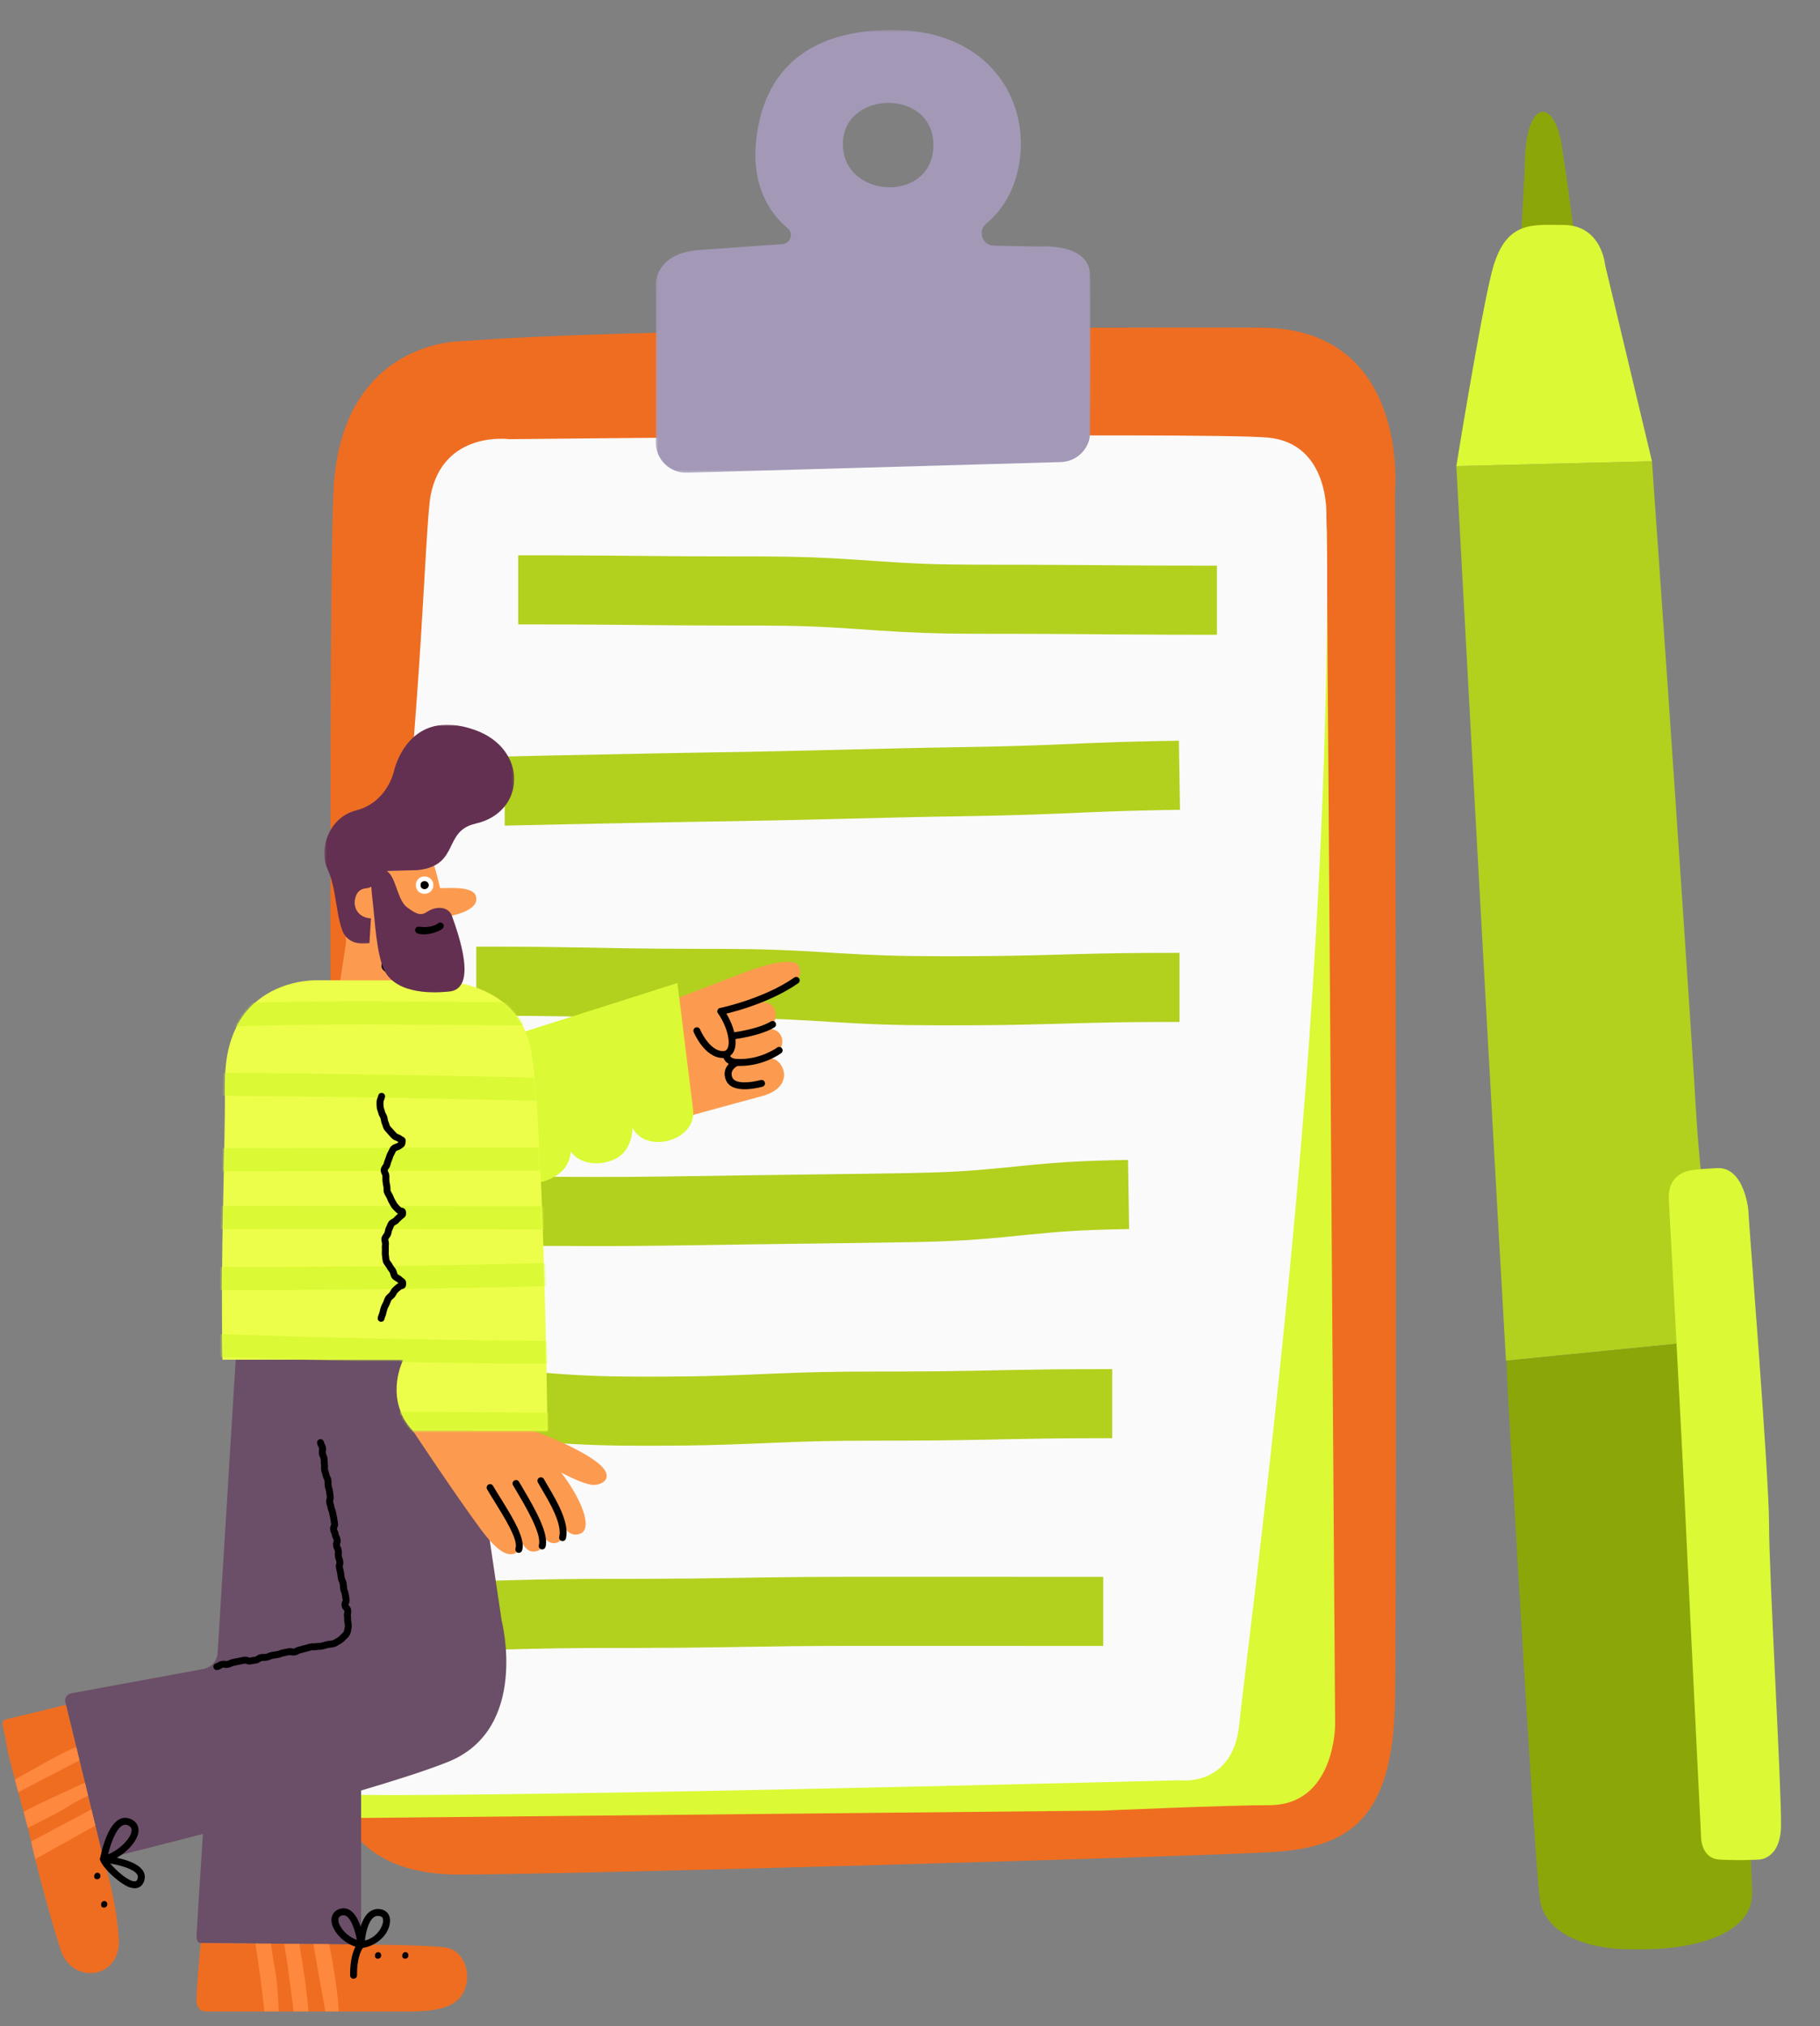 <svg viewBox="127.5 51 790.5 879.75" xmlns="http://www.w3.org/2000/svg" xmlns:xlink="http://www.w3.org/1999/xlink" overflow="visible" width="790.5px" height="879.75px"><rect x="127.5" y="51" width="790.5" height="879.75" fill="#808080" stroke="none"/><defs><polygon id="masterspot-illustrationplanning-path-1" points="0.602 0.148 107.722 0.148 107.722 265 0.602 265"/><polygon id="masterspot-illustrationplanning-path-3" points="0.303 0.494 189.198 0.494 189.198 192.743 0.303 192.743"/></defs><g id="Master/Spot Illustration/Planning" stroke="none" stroke-width="1" fill="none" fill-rule="evenodd"><g id="Planning" transform="translate(25, 63) scale(1 1)"><defs><polygon id="planningpen-and-paper-path-1" points="0.602 0.148 107.722 0.148 107.722 265 0.602 265"/><polygon id="planningpen-and-paper-path-3" points="0.303 0.494 189.198 0.494 189.198 192.743 0.303 192.743"/></defs><g id="Planning/Pen and Paper" stroke="none" stroke-width="1" fill="none" fill-rule="evenodd"><g id="Group-33" transform="translate(211, 0)"><path d="M438.909,130.266 C438.909,130.266 178.63,129.327 92.845,136.115 C92.845,136.115 39.229,134.734 36.305,201.713 C33.381,268.692 36.305,756.106 36.305,756.106 C36.305,756.106 33.137,801.923 90.895,801.923 C138.662,801.923 410.639,794.124 443.783,792.174 C476.928,790.225 496.424,778.527 497.399,726.861 C498.374,675.195 497.399,201.713 497.399,201.713 C497.399,201.713 504.214,130.272 438.909,130.266" id="Fill-1" fill="#ef6d21"/><path d="M467.734,217.677 L471.403,736.934 C471.403,736.934 471.403,771.787 442.844,771.787 C424.635,771.787 370.671,774.14 370.671,774.14 L46.799,777.362 C36.552,777.462 28.521,768.585 29.644,758.399 L35.005,709.801 L448.007,190.38 L460.241,197.482 L467.734,217.677 Z" id="Fill-3" fill="#dbf934"/><path d="M112.666,178.683 C112.666,178.683 84.071,174.784 78.547,203.053 C75.887,216.667 74.32,312.532 59.701,415.891 C41.783,542.563 9.833,683.036 0.886,728.486 C0.886,728.486 -8.05,763.417 30.833,766.791 C64.556,769.718 403.815,760.98 403.815,760.98 C403.815,760.98 427.211,764.23 429.811,736.285 C431.281,720.476 450.944,571.879 460.355,436.362 C467.58,332.328 468.646,252.325 467.603,211.787 C467.603,211.787 469.128,180.47 442.159,177.986 C414.944,175.479 112.666,178.683 112.666,178.683" id="Fill-5" fill="#fafafa"/><path d="M116.566,259.106 L116.566,229.106 L131.64,229.12 C140.361,229.139 147.618,229.18 156.044,229.25 L181.755,229.48 C191.247,229.553 199.613,229.586 211.067,229.595 L218.849,229.598 L223.223,229.609 C239.088,229.678 249.201,230.072 263.436,231.021 L273.196,231.697 C288.582,232.75 298.502,233.144 315.716,233.185 L336.327,233.206 C344.562,233.225 351.641,233.261 359.985,233.322 L379.888,233.476 C392.168,233.564 401.788,233.599 416.77,233.603 L420.063,233.603 L420.063,263.603 L400.602,263.581 C392.025,263.558 384.529,263.514 375.198,263.442 L359.069,263.316 C346.789,263.228 337.17,263.193 322.188,263.189 L317.775,263.188 L313.401,263.177 C297.535,263.108 287.422,262.714 273.187,261.765 L263.427,261.089 C248.041,260.036 238.122,259.642 220.909,259.601 L202.69,259.583 C192.291,259.56 183.979,259.507 173.292,259.41 L156.158,259.252 C145.09,259.159 136.112,259.118 123.227,259.108 L116.566,259.106 Z" id="Stroke-7" fill="#b2d01e" fill-rule="nonzero"/><path d="M110.716,346.475 L110.716,316.477 L110.692,316.476 C111.105,316.441 151.353,315.564 179.189,315.061 L190.826,314.856 L218.462,314.395 C223.536,314.299 228.932,314.183 235.585,314.029 L286.311,312.822 C290.593,312.729 294.401,312.652 298.126,312.585 L313.529,312.326 C328.061,312.065 338.158,311.766 348.989,311.324 L364.052,310.678 C374.233,310.257 382.507,309.999 394.124,309.776 L403.545,309.613 L404.014,339.61 L396.486,339.737 C383.552,339.974 374.965,340.244 363.746,340.717 L350.897,341.271 C339.822,341.728 329.586,342.037 315.022,342.304 L296.515,342.62 C292.195,342.702 287.659,342.797 282.312,342.918 L231.838,344.122 C222.863,344.323 216.102,344.453 208.643,344.569 C202.901,344.658 197.13,344.752 191.339,344.852 L166.796,345.299 C156.321,345.502 145.2,345.729 135.645,345.93 L110.716,346.475 Z" id="Stroke-9" fill="#b2d01e" fill-rule="nonzero"/><path d="M98.369,429.012 L98.369,399.012 L107.903,399.022 C121.044,399.052 130.333,399.155 142.731,399.376 L159.517,399.683 C172.308,399.898 182.15,399.98 197.96,399.987 L204.571,399.994 C222.609,400.047 233.192,400.452 250.022,401.492 L255.937,401.859 C272.042,402.834 282.23,403.176 300.89,403.188 L308.517,403.182 C324.737,403.146 334.739,402.964 350.438,402.518 L359.223,402.271 C374.198,401.87 384.648,401.725 402.7,401.719 L403.815,401.719 L403.815,431.719 L396.38,431.728 C381.017,431.767 371.186,431.945 356.317,432.363 L347.513,432.611 C332.348,433.023 321.956,433.177 304.209,433.188 L298.64,433.185 C279.615,433.143 268.905,432.728 251.179,431.623 L245.302,431.261 C230.669,430.385 220.822,430.042 204.497,429.994 L189.669,429.975 C176.068,429.939 166.523,429.822 152.974,429.572 L139.654,429.327 C127.712,429.124 118.426,429.035 104.702,429.016 L98.369,429.012 Z" id="Stroke-11" fill="#b2d01e" fill-rule="nonzero"/><path d="M381.45,491.646 L381.919,521.642 L378.776,521.696 C361.783,522.013 352.275,522.654 336.63,524.233 L333.734,524.528 C315.773,526.355 305.267,527.048 284.934,527.365 L256.249,527.79 L211.625,528.37 L180.571,528.833 C167.769,529.009 158.891,529.052 147.45,529.02 L130.714,528.953 C120.279,528.923 112.037,528.957 100.889,529.099 L90.818,529.243 L90.349,499.247 L96.664,499.153 C112,498.938 121.647,498.909 136.255,498.973 L147.505,499.02 C159.098,499.053 167.99,499.007 181.169,498.822 L217.59,498.285 L259.026,497.749 C266.214,497.649 273.621,497.538 283.372,497.386 L287.608,497.315 C303.583,497.017 312.942,496.433 327.003,495.052 L335.526,494.194 C351.475,492.612 361.823,491.971 380.351,491.664 L381.45,491.646 Z" id="Stroke-13" fill="#b2d01e" fill-rule="nonzero"/><path d="M71.074,611.465 L71.074,581.465 L74.39,581.469 C92.715,581.523 103.351,582.04 119.923,583.396 L125.828,583.886 C141.659,585.182 151.566,585.663 169.011,585.713 L173.342,585.718 L179.703,585.704 C193.814,585.648 203.198,585.415 216.301,584.88 L227.047,584.424 C242.686,583.777 253.133,583.536 271.198,583.519 L281.796,583.509 C294.241,583.482 303.088,583.385 314.259,583.176 L333.186,582.796 C345.98,582.557 355.805,582.461 371.253,582.45 L374.571,582.449 L374.571,612.449 L365.202,612.46 C350.04,612.498 340.142,612.645 324.304,612.98 L317.132,613.126 C302.849,613.404 292.66,613.509 275.634,613.517 L271.21,613.519 C253.616,613.536 243.546,613.767 228.311,614.398 L218.593,614.811 C203.892,615.42 193.779,615.669 177.613,615.711 L171.112,615.717 L167.793,615.709 C150.891,615.641 140.51,615.158 125.396,613.949 L115.609,613.145 C101.153,611.987 91.457,611.536 75.336,611.473 L71.074,611.465 Z" id="Stroke-15" fill="#b2d01e" fill-rule="nonzero"/><path d="M358.145,672.651 L370.671,672.651 L370.671,702.651 L281.154,702.631 L259.054,702.634 C241.598,702.657 231.091,702.777 213.651,703.073 L204.877,703.215 C192.311,703.407 182.657,703.493 168.595,703.514 L154.369,703.526 C137.579,703.561 127.259,703.743 111.029,704.189 L103.071,704.406 C88.337,704.794 77.994,704.953 61.583,704.98 L56.126,704.984 L56.126,674.984 L62.635,674.978 C78.117,674.946 88.094,674.79 102.231,674.418 L114.962,674.073 C129.204,673.703 139.453,673.55 155.515,673.524 L171.676,673.508 C186.864,673.473 197.052,673.35 213.142,673.077 L222.392,672.927 C234.961,672.737 244.677,672.653 258.993,672.635 L358.145,672.651 Z" id="Stroke-17" fill="#b2d01e" fill-rule="nonzero"/><path d="M551.674,98.776 C551.674,98.776 553.649,65.678 553.883,56.826 C554.548,31.686 566.53,29.858 569.931,51.734 C573.733,76.193 576.116,97.355 576.116,97.355 C576.116,97.355 563.256,113.892 551.674,98.776" id="Fill-19" fill="#8ba609"/><path d="M628.269,472.374 C626.563,441.724 615.596,282.095 615.596,282.095 L609.016,188.268 L524.044,190.38 C524.044,190.38 535.483,402.124 545.602,578.822 L638.019,569.654 C634.166,535.578 629.274,490.425 628.269,472.374" id="Fill-21" fill="#b2d01e"/><path d="M588.672,103.045 C588.672,103.045 587.205,85.667 570.511,85.667 C556.864,85.667 545.044,83.474 539.317,106.626 C534.289,126.949 524.045,190.38 524.045,190.38 L566.557,189.323 L609.017,188.268 L588.672,103.045 Z" id="Fill-23" fill="#dbf934"/><g id="Group-27" transform="translate(545, 569.506)"><mask id="planningpen-and-paper-mask-2" fill="#ffffff"><use xlink:href="#planningpen-and-paper-path-1" fill="#ffffff"/></mask><g id="Clip-26"/><path d="M53.456,264.911 C53.456,264.911 107.072,267.835 107.722,240.215 L97.892,42.325 C97.892,42.325 95.709,23.933 93.019,0.148 L0.602,9.316 C7.538,130.424 13.852,235.068 15.438,243.79 C19.337,265.235 53.456,264.911 53.456,264.911" id="Fill-25" fill="#8ba609" mask="url(#planningpen-and-paper-mask-2)"/></g><path d="M616.328,508.824 C616.328,508.824 622.502,623.204 623.152,638.151 C623.802,653.098 630.301,784.7 630.301,784.7 C630.301,784.7 629.813,794.936 638.424,795.424 C647.035,795.911 655.321,795.424 655.321,795.424 C655.321,795.424 664.745,795.586 665.069,780.964 C665.394,766.341 659.87,671.62 659.87,649.849 C659.87,628.078 650.772,514.998 650.934,514.511 C651.097,514.023 649.309,494.526 637.286,495.177 C625.264,495.826 625.264,496.313 625.264,496.313 C625.264,496.313 615.716,497.458 616.328,508.824" id="Fill-28" fill="#dbf934"/><g id="Group-32" transform="translate(176, 0.506)"><mask id="planningpen-and-paper-mask-4" fill="#ffffff"><use xlink:href="#planningpen-and-paper-path-3" fill="#ffffff"/></mask><g id="Clip-31"/><path d="M81.588,50.21 C81.382,26.658 120.933,25.515 120.906,50.546 C120.879,75.793 81.797,74.106 81.588,50.21 M188.982,106.75 C188.494,92.615 166.561,94.564 166.561,94.564 L147.146,94.143 C142.128,94.034 139.99,87.774 143.855,84.572 C151.786,77.999 157.693,67.79 158.762,53.622 C160.712,27.789 142.726,0.494 103.197,0.494 C70.053,0.494 50.21,14.805 44.869,42.178 C40.137,66.432 49.524,79.823 57.637,86.604 C60.323,88.849 58.862,93.231 55.37,93.477 C45.431,94.177 31.178,95.183 19.361,96.027 C-1.11,97.489 0.325,112.111 0.325,112.111 L0.325,179.567 C0.325,186.991 6.456,192.949 13.877,192.738 L176.26,188.124 C183.36,187.922 189.022,182.137 189.062,175.034 C189.176,154.914 189.335,116.991 188.982,106.75" id="Fill-30" fill="#a399b7" mask="url(#planningpen-and-paper-mask-4)"/></g></g></g></g><g transform="translate(-28, 174) scale(1 1)" id="Master/Character/Standing"><g id="Master/Character/Standing" stroke="none" stroke-width="1" fill="none" fill-rule="evenodd"><g id="Standing/Lower Body" transform="translate(14, 442) scale(1 1)"><g id="Standing/Lower Body/Walking" stroke="none" stroke-width="1" fill="none" fill-rule="evenodd"><g id="Group-332" transform="translate(252, 155) scale(-1, 1) translate(-252, -155) translate(142, 0)"><g id="Group-74" transform="translate(0, 0.142)"><path d="M189.618,170.092 L132.15,159.522 C128.734,158.893 126.185,156.018 125.972,152.551 L118.189,26.279 C118.189,12.239 106.807,0.858 92.767,0.858 L44.689,0.858 C30.649,0.858 19.267,12.239 19.267,26.279 L2.642,138.335 C2.642,138.335 -9.661,185.552 25.917,199.85 C61.496,214.148 175.547,242.078 175.547,242.078 L192.116,173.945 C192.544,172.181 191.403,170.42 189.618,170.092" id="Fill-34" fill="#6b4e67"/><path d="M63.658,202.51 L63.658,279.154 L133.319,278.489 C133.319,278.489 135.231,278.738 135.148,275.495 C135.064,272.253 130.492,202.51 130.492,202.51 L63.658,202.51 Z" id="Fill-36" fill="#6b4e67"/><path d="M175.548,242.078 C175.548,242.078 170.061,258.704 168.898,276.493 C167.733,294.283 189.18,296.776 194.168,281.481 C199.155,266.185 205.639,241.081 206.97,234.431 C208.299,227.78 216.113,201.18 217.444,193.531 C218.25,188.899 218.97,185.601 219.413,183.722 C219.656,182.694 219.019,181.667 217.993,181.417 L191.84,175.077 L175.548,242.078 Z" id="Fill-38" fill="#ef6d21"/><path d="M63.658,279.154 C63.658,279.154 33.732,279.32 26.749,280.484 C19.766,281.647 15.776,290.127 18.436,298.107 C21.096,306.087 29.576,308.249 43.208,308.249 L130.492,308.249 C132.321,308.249 135.153,307.916 135.15,302.928 C135.148,297.94 133.319,278.489 133.319,278.489 L63.658,279.154 Z" id="Fill-40" fill="#ef6d21"/><path d="M56.332,266.728 C56.064,266.728 55.784,266.759 55.488,266.822 C55.066,266.911 53.944,267.148 54.107,269.099 C54.355,272.076 57.474,276.37 62.014,277.423 C61.658,274.269 60.624,269.249 58.258,267.408 C57.67,266.951 57.045,266.728 56.332,266.728 M63.658,280.654 C63.637,280.654 63.616,280.653 63.595,280.652 C58.762,280.45 51.676,276.051 51.118,269.348 C50.882,266.518 52.32,264.425 54.869,263.886 C56.795,263.48 58.607,263.877 60.102,265.042 C64.614,268.556 65.114,278.026 65.156,279.094 C65.173,279.513 65.014,279.919 64.717,280.215 C64.435,280.497 64.054,280.654 63.658,280.654" id="Fill-42" fill="#000000"/><path d="M71.282,266.436 C70.867,266.436 70.478,266.551 70.096,266.784 C67.837,268.158 66.236,273.198 65.49,277.14 C70.117,275.517 73.273,271.417 73.527,268.813 C73.671,267.351 72.933,266.88 72.275,266.633 C71.924,266.502 71.595,266.436 71.282,266.436 M63.658,280.654 C63.275,280.654 62.903,280.507 62.622,280.239 C62.281,279.913 62.113,279.445 62.169,278.977 C62.311,277.777 63.701,267.165 68.535,264.222 C69.993,263.333 71.65,263.195 73.328,263.825 C75.563,264.663 76.754,266.637 76.513,269.105 C76.07,273.643 70.782,279.494 63.903,280.633 C63.821,280.647 63.739,280.654 63.658,280.654" id="Fill-44" fill="#000000"/><path d="M66.927,294.009 L66.91,294.009 C66.082,293.999 65.418,293.322 65.427,292.492 C65.528,283.353 62.627,280.244 62.597,280.214 C62.028,279.625 62.027,278.681 62.606,278.102 C63.184,277.524 64.111,277.506 64.7,278.075 C65.094,278.455 68.542,282.095 68.427,292.526 C68.418,293.349 67.748,294.009 66.927,294.009" id="Fill-46" fill="#000000"/><path d="M166.1,227.139 C165.805,227.139 165.504,227.196 165.191,227.308 C163.421,227.943 163.271,228.951 163.34,229.759 C163.61,232.953 168.46,238.032 173.555,239.967 C172.524,235.769 170.365,229.226 167.393,227.512 C166.96,227.263 166.537,227.139 166.1,227.139 M175.547,243.578 C175.46,243.578 175.372,243.571 175.286,243.555 C168.482,242.349 160.805,235.388 160.35,230.012 C160.134,227.448 161.529,225.433 164.18,224.485 C165.783,223.911 167.412,224.06 168.893,224.914 C174.378,228.078 176.768,240.413 177.023,241.809 C177.111,242.292 176.957,242.788 176.611,243.136 C176.327,243.421 175.943,243.578 175.547,243.578" id="Fill-48" fill="#000000"/><path d="M172.623,243.984 C167.955,244.772 162.272,246.422 160.89,248.8 C160.508,249.458 160.502,250.118 160.871,250.941 C161.144,251.549 161.477,251.751 162.108,251.724 C165.028,251.585 170.112,246.923 172.623,243.984 M161.996,254.723 C160.246,254.723 158.887,253.845 158.135,252.17 C157.373,250.47 157.428,248.784 158.297,247.291 C161.336,242.069 173.975,240.722 175.405,240.586 C176.188,240.504 176.858,241.023 177.015,241.768 C177.556,244.333 168.841,252.81 164.063,254.367 C163.329,254.606 162.637,254.723 161.996,254.723" id="Fill-50" fill="#000000"/><polygon id="Fill-52" fill="#fe883e" points="180.8 220.479 206.969 234.431 205.198 242.079 179.092 227.501"/><path d="M183.621,208.877 C183.621,208.877 207.025,219.435 210.239,221.612 L208.408,228.488 C208.408,228.488 194.611,221.685 190.732,219.135 C186.852,216.586 182.236,214.573 182.236,214.573 L183.621,208.877 Z" id="Fill-54" fill="#fe883e"/><path d="M185.984,199.161 L212.567,213.024 L214.028,207.584 C214.028,207.584 192.207,194.846 187.369,193.469 L185.984,199.161 Z" id="Fill-56" fill="#fe883e"/><path d="M176.878,249.449 C176.937,251.174 179.612,251.388 179.593,249.559 C179.572,247.476 176.811,247.475 176.878,249.449" id="Fill-58" fill="#070306"/><path d="M173.891,261.745 C173.95,263.469 176.625,263.683 176.606,261.853 C176.585,259.772 173.824,259.769 173.891,261.745" id="Fill-60" fill="#070306"/><path d="M43.089,283.929 C43.148,285.654 45.823,285.868 45.804,284.039 C45.783,281.956 43.022,281.955 43.089,283.929" id="Fill-62" fill="#070306"/><path d="M54.937,283.929 C54.996,285.654 57.671,285.868 57.652,284.039 C57.631,281.956 54.87,281.955 54.937,283.929" id="Fill-64" fill="#070306"/><path d="M77.512,279.021 C77.512,279.021 73.8,297.165 73.356,308.249 L79.175,308.249 C79.175,308.249 84.327,280.034 84.328,278.957 L77.512,279.021 Z" id="Fill-66" fill="#fe883e"/><path d="M90.481,278.897 C90.481,278.897 86.768,300.656 86.601,308.249 L92.974,308.249 C92.974,308.249 96.133,282.244 97.131,278.897 L90.481,278.897 Z" id="Fill-68" fill="#fe883e"/><path d="M102.839,278.78 C102.839,278.78 101.564,287.688 100.733,291.789 C99.901,295.89 99.404,308.249 99.404,308.249 L105.665,308.249 C105.665,308.249 107.043,295.779 107.656,291.734 C108.27,287.688 109.544,278.78 109.544,278.78 L102.839,278.78 Z" id="Fill-70" fill="#fe883e"/><path d="M126.328,160.004 C126.232,160.004 126.135,159.994 126.037,159.976 C125.13,159.797 124.643,159.463 124.322,159.241 C124.101,159.09 124.027,159.038 123.729,158.981 C123.385,158.913 123.264,158.932 122.998,158.972 C122.616,159.031 122.093,159.11 121.234,158.942 C120.427,158.784 120.009,158.572 119.673,158.401 C119.435,158.28 119.29,158.207 118.894,158.13 C118.285,158.01 117.981,157.947 117.676,157.885 C117.38,157.823 117.084,157.762 116.49,157.646 L114.087,157.165 C113.938,157.135 113.938,157.136 113.682,157.245 C113.268,157.421 112.58,157.716 111.524,157.511 C110.957,157.4 110.673,157.358 110.387,157.316 C110.067,157.27 109.746,157.223 109.112,157.099 C108.179,156.915 107.688,156.553 107.363,156.314 C107.147,156.153 107.088,156.11 106.818,156.058 C106.38,155.972 106.185,155.974 105.915,155.983 C105.562,155.991 105.125,156.002 104.362,155.853 C103.579,155.699 103.17,155.506 102.841,155.352 C102.598,155.237 102.437,155.162 102.018,155.08 C101.469,154.972 101.191,154.938 100.912,154.903 C100.581,154.862 100.25,154.821 99.597,154.693 C98.857,154.548 98.463,154.39 98.147,154.262 C97.888,154.158 97.701,154.082 97.241,153.992 C96.622,153.871 96.316,153.805 96.009,153.738 C95.718,153.675 95.426,153.611 94.842,153.497 C94.57,153.443 94.493,153.462 94.237,153.526 C93.848,153.624 93.259,153.77 92.331,153.588 C91.485,153.422 91.036,153.162 90.708,152.972 C90.48,152.84 90.365,152.774 90.01,152.704 C89.32,152.568 88.962,152.452 88.648,152.35 C88.379,152.262 88.148,152.187 87.637,152.087 C86.93,151.947 86.566,151.819 86.245,151.705 C85.977,151.61 85.765,151.536 85.273,151.44 C84.859,151.358 84.683,151.368 84.415,151.382 C84.048,151.402 83.596,151.427 82.813,151.274 C82.349,151.183 82.145,151.181 81.864,151.178 C81.525,151.174 81.103,151.17 80.368,151.026 C79.672,150.89 79.312,150.769 78.995,150.661 C78.732,150.572 78.504,150.496 78.001,150.398 C77.474,150.294 77.204,150.268 76.936,150.242 C76.594,150.209 76.253,150.176 75.583,150.044 C74.681,149.867 73.966,149.422 73.391,149.065 C73.21,148.951 73.029,148.837 72.843,148.736 C71.98,148.265 71.257,147.702 70.497,146.911 C70.349,146.756 70.193,146.609 70.039,146.464 C69.523,145.974 68.937,145.419 68.536,144.609 C68.093,143.714 67.956,142.787 67.835,141.97 L67.79,141.667 C67.64,140.693 67.778,139.833 67.911,139.001 L67.959,138.693 C68.029,138.241 68.022,138.046 68.013,137.775 C68.001,137.441 67.987,137.025 68.1,136.295 C68.147,135.994 68.124,135.9 68.066,135.651 C67.975,135.266 67.85,134.738 67.987,133.858 C68.149,132.809 68.661,132.266 68.966,131.942 C69.144,131.754 69.144,131.754 69.163,131.626 C69.181,131.511 69.181,131.511 69.068,131.285 C68.864,130.88 68.523,130.201 68.688,129.139 C68.78,128.546 68.83,128.247 68.88,127.952 C68.929,127.659 68.978,127.37 69.069,126.784 C69.19,126.001 69.37,125.589 69.516,125.257 C69.621,125.017 69.684,124.872 69.746,124.477 C69.825,123.968 69.837,123.709 69.849,123.45 C69.864,123.133 69.882,122.773 69.984,122.107 C70.116,121.258 70.364,120.803 70.546,120.472 C70.668,120.248 70.724,120.146 70.774,119.816 C70.863,119.246 70.899,118.96 70.936,118.674 C70.975,118.368 71.015,118.064 71.109,117.455 C71.214,116.778 71.313,116.426 71.4,116.113 C71.474,115.851 71.538,115.623 71.615,115.124 C71.655,114.867 71.636,114.802 71.563,114.559 C71.45,114.179 71.278,113.605 71.421,112.683 C71.536,111.941 71.684,111.545 71.804,111.227 C71.895,110.98 71.963,110.801 72.03,110.364 C72.091,109.971 72.074,109.814 72.047,109.553 C72.009,109.192 71.961,108.745 72.082,107.962 C72.211,107.131 72.443,106.683 72.613,106.355 C72.73,106.129 72.789,106.016 72.843,105.671 C72.878,105.441 72.863,105.398 72.781,105.15 C72.651,104.76 72.456,104.17 72.602,103.223 C72.733,102.375 72.982,101.921 73.164,101.589 C73.286,101.366 73.342,101.265 73.392,100.938 C73.518,100.121 73.737,99.678 73.897,99.355 C74.01,99.128 74.071,99.003 74.127,98.644 C74.147,98.513 74.147,98.513 74.036,98.279 C73.847,97.881 73.528,97.213 73.689,96.168 C73.783,95.564 73.836,95.263 73.889,94.962 C73.939,94.677 73.989,94.391 74.078,93.817 C74.18,93.162 74.261,92.84 74.342,92.517 C74.405,92.261 74.47,92.005 74.55,91.486 C74.671,90.704 74.851,90.292 74.997,89.961 C75.102,89.723 75.165,89.579 75.226,89.186 C75.338,88.458 75.478,88.067 75.59,87.753 C75.681,87.501 75.745,87.318 75.815,86.872 C75.853,86.624 75.835,86.566 75.76,86.321 C75.643,85.939 75.464,85.359 75.608,84.431 C75.694,83.876 75.723,83.599 75.752,83.319 C75.785,83.006 75.818,82.691 75.913,82.069 C76.022,81.368 76.136,81.006 76.237,80.686 C76.319,80.425 76.383,80.22 76.457,79.743 C76.526,79.304 76.517,79.112 76.505,78.847 C76.49,78.509 76.471,78.09 76.585,77.354 C76.719,76.487 76.987,76.026 77.182,75.69 C77.308,75.472 77.361,75.381 77.409,75.072 C77.526,74.316 77.686,73.913 77.816,73.59 C77.913,73.345 77.979,73.182 78.043,72.763 C78.106,72.36 78.09,72.2 78.065,71.937 C78.031,71.581 77.988,71.139 78.107,70.364 C78.179,69.9 78.176,69.689 78.173,69.421 C78.168,69.096 78.163,68.691 78.274,67.98 C78.399,67.171 78.611,66.731 78.766,66.41 C78.877,66.179 78.939,66.051 78.995,65.684 C79.048,65.344 79.026,65.219 78.981,64.972 C78.915,64.606 78.826,64.106 78.954,63.27 C79.091,62.383 79.391,61.897 79.589,61.575 C79.723,61.357 79.768,61.283 79.813,60.995 C79.939,60.176 80.698,59.612 81.524,59.742 C82.343,59.868 82.904,60.635 82.777,61.453 C82.64,62.34 82.341,62.826 82.142,63.148 C82.009,63.366 81.964,63.44 81.919,63.728 C81.866,64.068 81.889,64.192 81.933,64.441 C81.999,64.806 82.089,65.307 81.96,66.142 C81.835,66.95 81.623,67.391 81.468,67.712 C81.356,67.943 81.295,68.07 81.238,68.439 C81.166,68.903 81.169,69.114 81.172,69.382 C81.177,69.707 81.182,70.111 81.071,70.823 C81.01,71.224 81.024,71.383 81.051,71.648 C81.085,72.003 81.128,72.446 81.008,73.222 C80.89,73.978 80.73,74.38 80.6,74.703 C80.503,74.949 80.437,75.111 80.373,75.531 C80.238,76.399 79.972,76.858 79.777,77.194 C79.651,77.412 79.598,77.503 79.55,77.813 C79.482,78.255 79.49,78.446 79.502,78.712 C79.517,79.049 79.536,79.468 79.422,80.202 C79.314,80.903 79.2,81.266 79.099,81.586 C79.017,81.847 78.953,82.052 78.878,82.527 C78.793,83.076 78.765,83.354 78.736,83.63 C78.703,83.946 78.67,84.262 78.573,84.89 C78.535,85.136 78.552,85.194 78.627,85.439 C78.745,85.822 78.924,86.401 78.78,87.331 C78.667,88.058 78.528,88.448 78.415,88.763 C78.325,89.016 78.26,89.198 78.191,89.645 C78.07,90.426 77.889,90.838 77.743,91.169 C77.638,91.408 77.575,91.552 77.514,91.944 C77.412,92.6 77.331,92.923 77.25,93.245 C77.187,93.501 77.122,93.757 77.042,94.276 C76.949,94.88 76.896,95.181 76.843,95.482 C76.792,95.768 76.743,96.053 76.654,96.627 C76.633,96.757 76.633,96.757 76.745,96.99 C76.934,97.39 77.252,98.058 77.091,99.102 C76.965,99.918 76.746,100.361 76.586,100.685 C76.474,100.911 76.412,101.036 76.357,101.396 C76.226,102.244 75.977,102.698 75.794,103.03 C75.673,103.253 75.618,103.355 75.567,103.681 C75.531,103.912 75.545,103.957 75.627,104.204 C75.757,104.594 75.953,105.183 75.807,106.129 C75.678,106.961 75.446,107.409 75.276,107.736 C75.159,107.962 75.1,108.075 75.046,108.421 C74.985,108.816 75.001,108.975 75.03,109.235 C75.068,109.595 75.115,110.042 74.995,110.823 C74.88,111.566 74.731,111.961 74.612,112.279 C74.52,112.526 74.453,112.704 74.386,113.141 C74.347,113.395 74.366,113.46 74.438,113.703 C74.552,114.084 74.723,114.659 74.58,115.583 C74.475,116.26 74.376,116.612 74.289,116.925 C74.215,117.188 74.151,117.415 74.074,117.914 C73.985,118.485 73.949,118.772 73.912,119.058 C73.873,119.362 73.833,119.667 73.739,120.275 C73.608,121.123 73.359,121.578 73.178,121.91 C73.056,122.134 73,122.235 72.949,122.566 C72.87,123.074 72.858,123.333 72.846,123.592 C72.831,123.909 72.813,124.269 72.711,124.935 C72.59,125.718 72.408,126.131 72.264,126.462 C72.158,126.702 72.095,126.847 72.033,127.242 C71.939,127.849 71.889,128.149 71.838,128.451 C71.79,128.736 71.741,129.025 71.652,129.598 C71.635,129.713 71.635,129.713 71.748,129.938 C71.951,130.343 72.292,131.021 72.128,132.084 C71.965,133.135 71.453,133.677 71.147,134.001 C70.971,134.189 70.971,134.189 70.951,134.317 C70.904,134.62 70.926,134.713 70.985,134.962 C71.076,135.347 71.2,135.874 71.064,136.753 C70.995,137.204 71.002,137.4 71.011,137.671 C71.022,138.005 71.037,138.421 70.924,139.15 L70.873,139.475 C70.763,140.16 70.677,140.702 70.755,141.212 L70.803,141.532 C70.904,142.217 70.991,142.808 71.224,143.279 C71.388,143.609 71.719,143.923 72.102,144.286 C72.291,144.465 72.48,144.646 72.662,144.835 C73.207,145.401 73.69,145.781 74.28,146.103 C74.515,146.232 74.746,146.374 74.977,146.518 C75.417,146.792 75.798,147.029 76.161,147.1 C76.688,147.203 76.957,147.23 77.226,147.256 C77.568,147.289 77.909,147.322 78.578,147.453 C79.276,147.59 79.635,147.712 79.953,147.818 C80.225,147.91 80.442,147.983 80.944,148.082 C81.41,148.173 81.613,148.175 81.894,148.178 C82.233,148.182 82.654,148.186 83.39,148.33 C83.807,148.412 83.983,148.401 84.25,148.388 C84.616,148.366 85.066,148.342 85.851,148.496 C86.558,148.635 86.922,148.764 87.244,148.877 C87.511,148.972 87.723,149.047 88.215,149.143 C88.905,149.278 89.262,149.395 89.577,149.497 C89.845,149.585 90.077,149.66 90.587,149.76 C91.433,149.926 91.883,150.187 92.211,150.376 C92.439,150.509 92.555,150.575 92.908,150.645 C93.181,150.697 93.258,150.679 93.514,150.615 C93.903,150.519 94.493,150.373 95.42,150.554 C96.032,150.674 96.338,150.74 96.643,150.807 C96.937,150.87 97.229,150.934 97.818,151.048 C98.558,151.193 98.952,151.352 99.268,151.48 C99.527,151.584 99.713,151.659 100.174,151.749 C100.724,151.858 101.002,151.892 101.281,151.926 C101.611,151.967 101.942,152.008 102.596,152.136 C103.379,152.289 103.789,152.483 104.118,152.637 C104.36,152.751 104.521,152.826 104.939,152.909 C105.379,152.995 105.576,152.99 105.842,152.983 C106.195,152.974 106.633,152.964 107.396,153.113 C108.328,153.297 108.819,153.659 109.144,153.9 C109.36,154.059 109.418,154.102 109.689,154.154 C110.251,154.265 110.536,154.307 110.821,154.348 C111.142,154.396 111.463,154.442 112.1,154.567 C112.25,154.596 112.248,154.595 112.504,154.486 C112.918,154.31 113.611,154.016 114.664,154.221 L117.067,154.702 C117.675,154.821 117.979,154.884 118.284,154.947 C118.579,155.008 118.876,155.069 119.47,155.186 C120.277,155.344 120.695,155.556 121.031,155.727 C121.269,155.848 121.413,155.921 121.81,155.998 C122.156,156.067 122.277,156.048 122.542,156.007 C122.924,155.948 123.445,155.868 124.307,156.036 C125.215,156.215 125.701,156.549 126.022,156.77 C126.243,156.922 126.317,156.973 126.615,157.031 C127.428,157.191 127.957,157.979 127.797,158.792 C127.658,159.507 127.03,160.004 126.328,160.004" id="Fill-72" fill="#000000"/></g></g></g></g><g id="Upper Body" transform="translate(-1, 0) scale(1 1)"><defs><path d="M89.959,0.032 L41.63,0.032 C41.63,0.032 1.724,-1.493 1.724,44.176 L1.724,44.176 C1.724,83.335 -0.267,114.232 0.62,164.778 L0.62,164.778 L79.151,164.778 C77.99,167.178 71.285,182.551 83.309,195.594 L83.309,195.594 L141.835,195.594 C139.619,53.045 134.984,32.439 134.984,32.439 L134.984,32.439 L134.98,32.44 C130.779,1.854 99.215,-0.004 91.606,-0.004 L91.606,-0.004 C90.553,-0.004 89.959,0.032 89.959,0.032" id="upper-bodypointing-path-1"/><path d="M89.959,0.032 L41.63,0.032 C41.63,0.032 1.724,-1.493 1.724,44.176 L1.724,44.176 C1.724,83.335 -0.267,114.232 0.62,164.778 L0.62,164.778 L79.151,164.778 C77.99,167.178 71.285,182.551 83.309,195.594 L83.309,195.594 L141.835,195.594 C139.619,53.045 134.984,32.439 134.984,32.439 L134.984,32.439 L134.98,32.44 C130.779,1.854 99.215,-0.004 91.606,-0.004 L91.606,-0.004 C90.553,-0.004 89.959,0.032 89.959,0.032" id="upper-bodypointing-path-3"/><path d="M89.959,0.032 L41.63,0.032 C41.63,0.032 1.724,-1.493 1.724,44.176 L1.724,44.176 C1.724,83.335 -0.267,114.232 0.62,164.778 L0.62,164.778 L79.151,164.778 C77.99,167.178 71.285,182.551 83.309,195.594 L83.309,195.594 L141.835,195.594 C139.619,53.045 134.984,32.439 134.984,32.439 L134.984,32.439 L134.98,32.44 C130.779,1.854 99.215,-0.004 91.606,-0.004 L91.606,-0.004 C90.553,-0.004 89.959,0.032 89.959,0.032" id="upper-bodypointing-path-5"/><path d="M89.959,0.032 L41.63,0.032 C41.63,0.032 1.724,-1.493 1.724,44.176 L1.724,44.176 C1.724,83.335 -0.267,114.232 0.62,164.778 L0.62,164.778 L79.151,164.778 C77.99,167.178 71.285,182.551 83.309,195.594 L83.309,195.594 L141.835,195.594 C139.619,53.045 134.984,32.439 134.984,32.439 L134.984,32.439 L134.98,32.44 C130.779,1.854 99.215,-0.004 91.606,-0.004 L91.606,-0.004 C90.553,-0.004 89.959,0.032 89.959,0.032" id="upper-bodypointing-path-7"/><path d="M89.959,0.032 L41.63,0.032 C41.63,0.032 1.724,-1.493 1.724,44.176 L1.724,44.176 C1.724,83.335 -0.267,114.232 0.62,164.778 L0.62,164.778 L79.151,164.778 C77.99,167.178 71.285,182.551 83.309,195.594 L83.309,195.594 L141.835,195.594 C139.619,53.045 134.984,32.439 134.984,32.439 L134.984,32.439 L134.98,32.44 C130.779,1.854 99.215,-0.004 91.606,-0.004 L91.606,-0.004 C90.553,-0.004 89.959,0.032 89.959,0.032" id="upper-bodypointing-path-9"/><path d="M89.959,0.032 L41.63,0.032 C41.63,0.032 1.724,-1.493 1.724,44.176 L1.724,44.176 C1.724,83.335 -0.267,114.232 0.62,164.778 L0.62,164.778 L79.151,164.778 C77.99,167.178 71.285,182.551 83.309,195.594 L83.309,195.594 L141.835,195.594 C139.619,53.045 134.984,32.439 134.984,32.439 L134.984,32.439 L134.98,32.44 C130.779,1.854 99.215,-0.004 91.606,-0.004 L91.606,-0.004 C90.553,-0.004 89.959,0.032 89.959,0.032" id="upper-bodypointing-path-11"/><path d="M89.959,0.032 L41.63,0.032 C41.63,0.032 1.724,-1.493 1.724,44.176 L1.724,44.176 C1.724,83.335 -0.267,114.232 0.62,164.778 L0.62,164.778 L79.151,164.778 C77.99,167.178 71.285,182.551 83.309,195.594 L83.309,195.594 L141.835,195.594 C139.619,53.045 134.984,32.439 134.984,32.439 L134.984,32.439 L134.98,32.44 C130.779,1.854 99.215,-0.004 91.606,-0.004 L91.606,-0.004 C90.553,-0.004 89.959,0.032 89.959,0.032" id="upper-bodypointing-path-13"/></defs><g id="Upper Body/Pointing" stroke="none" stroke-width="1" fill="none" fill-rule="evenodd"><g id="Group-691" transform="translate(252.5, 272.5)"><g id="Group" transform="translate(0, 0.095)"><g id="Group-193" transform="translate(0, 22)"><path d="M199.81,67.916 L198.237,15.781 L227.906,4.428 C227.906,4.428 248.215,-3.492 250.938,1.872 C254.729,9.339 239.946,14.108 231.007,17.672 C227.728,18.978 235.755,15.854 239.125,18.847 C242.067,21.46 241.628,27.959 236.182,29.277 C236.182,29.277 241.695,27.997 243.473,32.702 C244.966,36.655 241.453,40.783 237.324,41.749 C237.324,41.749 241.394,41.325 243.56,45.351 C245.921,49.738 244.48,55.835 234.778,58.384 C234.778,58.384 214.87,63.744 199.81,67.916" id="Fill-185" fill="#fc9b50"/><path d="M129.919,30.949 L131.69,96.848 C152.792,95.316 151.809,82.287 151.809,82.287 C157.054,89.614 168.565,88.338 173.744,83.959 C178.859,79.636 178.72,72.016 178.72,72.016 C184.368,83.499 206.238,78.004 205.073,64.536 L198.237,9.211 L129.919,30.949 Z" id="Fill-187" fill="#dbf934"/><path d="M83.308,203.593 C83.308,203.593 101.434,230.992 112.664,246.194 C120.768,257.164 124.426,257.461 126.798,257.164 C129.17,256.868 131.443,252.914 128.676,248.367 C128.676,248.367 131.443,255.78 135.2,256.077 C138.955,256.374 141.525,253.705 138.066,246.095 C138.066,246.095 140.636,252.816 144.886,252.42 C149.221,252.017 149.832,246.61 147.752,243.426 C147.752,243.426 150.816,250.641 156.154,248.269 C161.621,245.839 156.351,232.948 147.752,221.78 C147.752,221.78 155.758,226.129 160.503,227.018 C165.247,227.907 172.462,223.856 162.578,216.739 C152.694,209.622 135.496,203.593 135.496,203.593 L83.308,203.593 Z" id="Fill-189" fill="#fc9b50"/><path d="M141.835,203.593 L83.308,203.593 C71.284,190.551 77.99,175.178 79.151,172.778 L0.62,172.778 C-0.268,122.232 1.724,91.334 1.724,52.176 C1.724,6.507 41.63,8.031 41.63,8.031 L89.96,8.031 C89.96,8.031 130.197,5.623 134.981,40.44 L134.983,40.439 C134.983,40.439 139.619,61.044 141.835,203.593" id="Fill-191" fill="#ecfe4a"/></g><g id="Group-215" transform="translate(0, 30)"><g id="Group-196"><mask id="upper-bodypointing-mask-2" fill="#ffffff"><use xlink:href="#upper-bodypointing-path-1" fill="#ffffff"/></mask><g id="Clip-195"/><path d="M214.002,6.389 C206.845,8.811 199.464,8.957 191.982,9.16 C183.738,9.383 175.493,9.523 167.245,9.603 C150.746,9.763 134.245,9.684 117.746,9.554 C84.433,9.293 51.109,8.821 17.799,9.688 C-0.982,10.177 -19.748,11.118 -38.471,12.71 C-44.836,13.252 -44.894,23.257 -38.471,22.71 C28.654,16.997 96.026,20.14 163.287,19.637 C172.524,19.568 181.76,19.428 190.993,19.187 C199.638,18.96 208.388,18.831 216.661,16.033 C222.725,13.981 220.123,4.319 214.002,6.389" id="Fill-194" fill="#dbf934" mask="url(#upper-bodypointing-mask-2)"/></g><g id="Group-199"><mask id="upper-bodypointing-mask-4" fill="#ffffff"><use xlink:href="#upper-bodypointing-path-3" fill="#ffffff"/></mask><g id="Clip-198"/><path d="M223.608,44.826 C138.811,41.988 53.976,40.36 -30.868,39.942 C-37.304,39.91 -37.312,49.91 -30.868,49.942 C53.976,50.36 138.811,51.988 223.608,54.826 C230.045,55.042 230.037,45.042 223.608,44.826" id="Fill-197" fill="#dbf934" mask="url(#upper-bodypointing-mask-4)"/></g><g id="Group-202"><mask id="upper-bodypointing-mask-6" fill="#ffffff"><use xlink:href="#upper-bodypointing-path-5" fill="#ffffff"/></mask><g id="Clip-201"/><path d="M235.162,72.523 C164.548,72.645 93.934,72.767 23.32,72.889 C3.335,72.923 -16.65,72.959 -36.635,72.993 C-43.069,73.003 -43.081,83.003 -36.635,82.993 L175.206,82.627 C195.192,82.592 215.177,82.557 235.162,82.523 C241.596,82.512 241.607,72.512 235.162,72.523" id="Fill-200" fill="#dbf934" mask="url(#upper-bodypointing-mask-6)"/></g><g id="Group-205"><mask id="upper-bodypointing-mask-8" fill="#ffffff"><use xlink:href="#upper-bodypointing-path-7" fill="#ffffff"/></mask><g id="Clip-204"/><path d="M203.681,98.192 C126.384,98.143 49.086,98.094 -28.211,98.046 C-34.646,98.042 -34.656,108.042 -28.211,108.046 C49.086,108.094 126.384,108.143 203.681,108.192 C210.116,108.197 210.126,98.197 203.681,98.192" id="Fill-203" fill="#dbf934" mask="url(#upper-bodypointing-mask-8)"/></g><g id="Group-208"><mask id="upper-bodypointing-mask-10" fill="#ffffff"><use xlink:href="#upper-bodypointing-path-9" fill="#ffffff"/></mask><g id="Clip-207"/><path d="M240.036,119.353 C173.413,122.303 106.738,124.014 40.051,124.446 C21.14,124.568 2.228,124.585 -16.683,124.507 C-23.119,124.481 -23.127,134.481 -16.683,134.507 C50.004,134.782 116.695,133.814 183.346,131.569 C202.246,130.932 221.143,130.19 240.036,129.353 C246.446,129.069 246.481,119.067 240.036,119.353" id="Fill-206" fill="#dbf934" mask="url(#upper-bodypointing-mask-10)"/></g><g id="Group-211"><mask id="upper-bodypointing-mask-12" fill="#ffffff"><use xlink:href="#upper-bodypointing-path-11" fill="#ffffff"/></mask><g id="Clip-210"/><path d="M279.49,155.686 C197.905,157.318 116.284,157.026 34.714,154.766 C11.503,154.123 -11.703,153.317 -34.903,152.362 C-41.338,152.097 -41.326,162.098 -34.903,162.362 C46.629,165.718 128.238,167.153 209.838,166.618 C233.057,166.465 256.275,166.15 279.49,165.686 C285.916,165.557 285.938,155.557 279.49,155.686" id="Fill-209" fill="#dbf934" mask="url(#upper-bodypointing-mask-12)"/></g><g id="Group-214"><mask id="upper-bodypointing-mask-14" fill="#ffffff"><use xlink:href="#upper-bodypointing-path-13" fill="#ffffff"/></mask><g id="Clip-213"/><path d="M256.454,189.368 C180.343,188.026 104.222,187.297 28.099,187.18 C21.664,187.17 21.654,197.17 28.099,197.18 C104.222,197.297 180.343,198.026 256.454,199.368 C262.891,199.481 262.892,189.481 256.454,189.368" id="Fill-212" fill="#dbf934" mask="url(#upper-bodypointing-mask-14)"/></g></g><g id="Group-238" transform="translate(51, 0)"><path d="M78.338,278.63 C78.178,278.63 78.017,278.606 77.859,278.551 C77.073,278.288 76.651,277.437 76.915,276.651 C78.139,273.015 72.204,263.459 67.871,256.483 C66.665,254.537 65.525,252.702 64.567,251.059 C64.15,250.343 64.394,249.423 65.109,249.007 C65.826,248.589 66.745,248.833 67.16,249.549 C68.096,251.155 69.225,252.975 70.421,254.899 C75.582,263.212 81.433,272.632 79.76,277.608 C79.549,278.235 78.963,278.63 78.338,278.63" id="Fill-216" fill="#000000"/><path d="M88.48,277.158 C88.338,277.158 88.193,277.137 88.05,277.095 C87.256,276.857 86.805,276.021 87.043,275.228 C88.444,270.541 81.053,258.097 77.501,252.117 C76.841,251.006 76.266,250.037 75.828,249.264 C75.419,248.545 75.671,247.629 76.392,247.22 C77.113,246.812 78.028,247.063 78.437,247.784 C78.867,248.543 79.432,249.493 80.081,250.585 C85.7,260.046 91.558,270.599 89.917,276.088 C89.722,276.738 89.126,277.158 88.48,277.158" id="Fill-218" fill="#000000"/><path d="M97.351,273.531 C97.236,273.531 97.12,273.517 97.004,273.49 C96.198,273.299 95.699,272.491 95.89,271.684 C97.225,266.046 91.704,256.725 88.404,251.157 C87.688,249.948 87.07,248.903 86.609,248.052 C86.216,247.322 86.487,246.412 87.216,246.018 C87.946,245.624 88.855,245.896 89.249,246.626 C89.681,247.426 90.286,248.446 90.985,249.628 C94.744,255.971 100.423,265.558 98.809,272.376 C98.646,273.066 98.03,273.531 97.351,273.531" id="Fill-220" fill="#000000"/><path d="M166.108,45.025 C165.411,45.025 164.786,44.536 164.641,43.826 C164.475,43.014 164.998,42.221 165.809,42.055 C165.996,42.016 184.744,38.092 197.986,28.84 C198.667,28.367 199.601,28.532 200.075,29.211 C200.549,29.889 200.383,30.825 199.704,31.299 C185.945,40.914 167.202,44.832 166.411,44.994 C166.31,45.014 166.208,45.025 166.108,45.025" id="Fill-222" fill="#000000"/><path d="M167.024,63.794 L166.994,63.794 C159.1,63.757 154.477,52.979 154.285,52.52 C153.964,51.756 154.322,50.878 155.085,50.557 C155.851,50.234 156.727,50.594 157.049,51.356 C157.089,51.45 161.095,60.767 167.007,60.794 C167.922,60.768 168.549,60.457 168.96,59.689 C170.316,57.152 169.156,50.727 164.867,44.363 C164.403,43.676 164.584,42.744 165.272,42.281 C165.958,41.818 166.892,42 167.353,42.687 C171.983,49.554 173.732,57.127 171.607,61.104 C170.678,62.839 169.052,63.794 167.024,63.794" id="Fill-224" fill="#000000"/><path d="M170.829,55.764 C170.079,55.764 169.43,55.202 169.341,54.437 C169.246,53.615 169.835,52.869 170.657,52.774 C170.771,52.761 182.054,51.411 187.777,47.937 C188.486,47.508 189.408,47.733 189.838,48.441 C190.267,49.149 190.042,50.071 189.334,50.501 C183.049,54.317 171.493,55.697 171.004,55.753 C170.945,55.76 170.887,55.764 170.829,55.764" id="Fill-226" fill="#000000"/><path d="M174.387,67.226 C173.927,67.226 173.461,67.215 172.989,67.194 C168.167,66.971 166.954,63.923 166.986,62.342 C167.003,61.514 167.686,60.86 168.516,60.872 C169.344,60.889 170.002,61.575 169.985,62.403 C169.997,62.645 170.201,64.062 173.128,64.197 C183.152,64.675 190.443,59.314 190.515,59.26 C191.179,58.766 192.118,58.902 192.614,59.564 C193.11,60.226 192.976,61.164 192.314,61.661 C191.999,61.898 184.772,67.226 174.387,67.226" id="Fill-228" fill="#000000"/><path d="M176.439,77.347 C172.946,77.347 169.537,76.453 168.281,73.332 C166.298,68.404 170.162,65.276 172.482,64.311 C173.244,63.991 174.125,64.354 174.442,65.119 C174.761,65.882 174.401,66.757 173.642,67.077 C173.236,67.251 169.719,68.868 171.065,72.212 C172.226,75.096 178.439,74.626 183.405,73.349 C184.206,73.144 185.024,73.626 185.231,74.428 C185.438,75.231 184.953,76.048 184.151,76.254 C182.329,76.723 179.356,77.347 176.439,77.347" id="Fill-230" fill="#000000"/><path d="M18.535,178.316 C18.467,178.316 18.398,178.312 18.329,178.302 C17.509,178.19 16.934,177.433 17.047,176.613 C17.135,175.973 17.352,175.443 17.544,174.975 C17.651,174.714 17.752,174.468 17.798,174.273 L17.868,173.97 C18.031,173.265 18.184,172.6 18.417,171.921 C18.629,171.302 18.904,170.769 19.146,170.299 C19.248,170.101 19.349,169.905 19.443,169.706 C19.564,169.448 19.658,169.184 19.75,168.928 C19.917,168.466 20.106,167.944 20.415,167.446 C20.784,166.85 21.259,166.443 21.64,166.116 C21.837,165.948 22.023,165.789 22.127,165.659 C22.277,165.47 22.411,165.218 22.554,164.953 C22.787,164.516 23.052,164.021 23.492,163.591 C24.191,162.909 24.804,162.374 25.364,161.955 C25.6,161.779 25.824,161.644 26.028,161.541 C25.861,161.407 25.672,161.241 25.465,161.034 C25.39,160.96 25.136,160.812 24.95,160.706 C24.443,160.414 23.812,160.05 23.297,159.405 C22.858,158.854 22.682,158.237 22.528,157.693 C22.437,157.376 22.352,157.076 22.24,156.897 C22.101,156.675 21.94,156.464 21.779,156.25 C21.448,155.808 21.072,155.307 20.776,154.68 C20.697,154.514 20.522,154.291 20.337,154.053 C19.994,153.614 19.567,153.067 19.334,152.355 C19.132,151.736 19.077,151.108 19.028,150.554 C19.001,150.255 18.977,149.953 18.921,149.657 C18.8,149.014 18.83,148.399 18.856,147.855 C18.871,147.562 18.888,147.263 18.871,146.963 C18.826,146.174 18.844,145.402 18.931,144.46 C18.942,144.331 18.876,144.038 18.823,143.803 C18.7,143.258 18.546,142.582 18.725,141.843 C18.899,141.124 19.302,140.578 19.625,140.139 C19.772,139.939 19.939,139.713 19.989,139.586 C20.07,139.378 20.126,139.103 20.185,138.81 C20.288,138.301 20.405,137.724 20.71,137.159 C20.846,136.908 20.951,136.635 21.057,136.368 C21.246,135.895 21.459,135.359 21.796,134.871 C22.256,134.204 22.924,133.848 23.411,133.588 C23.57,133.503 23.81,133.376 23.877,133.314 C24.31,132.801 24.759,132.39 25.155,132.029 C25.308,131.887 25.456,131.753 25.593,131.619 C25.686,131.528 25.775,131.446 25.859,131.372 C25.619,131.244 25.367,131.071 25.11,130.835 C24.571,130.34 23.939,129.737 23.328,129.011 C22.957,128.571 22.694,128.082 22.439,127.609 C22.303,127.354 22.163,127.092 22.001,126.842 C21.681,126.35 21.475,125.838 21.277,125.343 C21.174,125.087 21.07,124.824 20.944,124.566 C20.838,124.352 20.713,124.141 20.587,123.925 C20.319,123.47 20.016,122.954 19.8,122.337 C19.58,121.712 19.587,121.092 19.593,120.595 C19.596,120.299 19.599,120.021 19.556,119.829 C19.391,119.111 19.268,118.368 19.156,117.419 C19.088,116.837 19.096,116.288 19.103,115.755 C19.107,115.505 19.111,115.251 19.106,114.988 C19.103,114.866 18.951,114.53 18.849,114.308 C18.598,113.756 18.286,113.07 18.368,112.257 C18.456,111.377 18.931,110.702 19.279,110.21 C19.396,110.044 19.574,109.792 19.606,109.695 C19.818,108.825 20.087,108.013 20.45,107.149 C20.566,106.873 20.652,106.595 20.736,106.327 C20.907,105.789 21.099,105.178 21.467,104.604 C21.614,104.373 21.743,104.087 21.88,103.784 C22.118,103.255 22.388,102.656 22.856,102.149 C23.494,101.458 24.297,101.188 24.884,100.992 C25.054,100.934 25.309,100.848 25.385,100.8 C25.663,100.59 25.886,100.44 26.062,100.325 C25.891,100.219 25.703,100.089 25.498,99.926 C25.433,99.881 25.185,99.787 25.021,99.723 C24.519,99.53 23.831,99.264 23.252,98.7 C22.683,98.145 22.091,97.503 21.538,96.841 C21.383,96.655 21.207,96.471 21.029,96.283 C20.655,95.888 20.231,95.44 19.872,94.901 C19.516,94.365 19.346,93.791 19.196,93.284 C19.108,92.985 19.025,92.704 18.923,92.503 C18.624,91.913 18.534,91.325 18.454,90.806 C18.41,90.513 18.368,90.237 18.295,90.034 C18.225,89.841 18.102,89.611 17.972,89.367 C17.733,88.922 17.437,88.369 17.292,87.704 C17.239,87.462 17.152,87.22 17.066,86.974 C16.889,86.465 16.689,85.888 16.631,85.22 C16.558,84.371 16.537,83.508 16.569,82.656 C16.595,81.987 16.82,81.426 17.019,80.932 C17.132,80.653 17.239,80.388 17.269,80.191 C17.394,79.372 18.162,78.81 18.978,78.934 C19.797,79.059 20.36,79.825 20.235,80.643 C20.152,81.186 19.966,81.647 19.802,82.054 C19.695,82.321 19.573,82.623 19.567,82.768 C19.54,83.488 19.558,84.247 19.62,84.962 C19.646,85.257 19.769,85.614 19.9,85.991 C20.026,86.352 20.145,86.71 20.223,87.064 C20.279,87.322 20.435,87.613 20.616,87.95 C20.784,88.264 20.974,88.62 21.119,89.022 C21.289,89.498 21.359,89.952 21.42,90.352 C21.468,90.664 21.516,90.985 21.598,91.146 C21.824,91.59 21.956,92.038 22.073,92.432 C22.167,92.752 22.264,93.081 22.37,93.24 C22.586,93.565 22.888,93.882 23.206,94.219 C23.429,94.455 23.646,94.685 23.841,94.918 C24.329,95.503 24.849,96.067 25.346,96.551 C25.484,96.686 25.798,96.807 26.101,96.924 C26.502,97.079 26.958,97.254 27.366,97.579 C27.623,97.784 27.795,97.862 27.96,97.937 C29.285,98.543 29.308,99.531 29.137,100.508 C28.932,101.673 28.774,102.138 27.802,102.771 C27.652,102.869 27.452,103 27.18,103.204 C26.745,103.531 26.263,103.693 25.838,103.836 C25.528,103.939 25.178,104.057 25.061,104.183 C24.922,104.334 24.766,104.68 24.615,105.016 C24.449,105.385 24.26,105.803 23.994,106.219 C23.841,106.461 23.727,106.817 23.597,107.231 C23.485,107.584 23.368,107.947 23.216,108.31 C22.911,109.035 22.697,109.684 22.518,110.415 C22.366,111.038 22.014,111.538 21.73,111.939 C21.597,112.128 21.374,112.444 21.352,112.561 C21.368,112.598 21.495,112.879 21.58,113.066 C21.808,113.566 22.091,114.188 22.105,114.929 C22.111,115.226 22.107,115.515 22.103,115.799 C22.096,116.273 22.09,116.682 22.136,117.067 C22.235,117.905 22.341,118.551 22.48,119.162 C22.603,119.7 22.597,120.215 22.593,120.629 C22.59,120.891 22.586,121.217 22.63,121.343 C22.75,121.685 22.956,122.036 23.174,122.407 C23.339,122.688 23.5,122.965 23.637,123.245 C23.797,123.57 23.931,123.902 24.061,124.227 C24.213,124.604 24.356,124.961 24.516,125.207 C24.724,125.527 24.906,125.861 25.081,126.187 C25.272,126.541 25.452,126.876 25.623,127.079 C26.125,127.675 26.671,128.195 27.139,128.626 C27.267,128.743 27.279,128.744 27.476,128.766 C28.981,128.936 29.338,130.01 29.372,130.882 C29.419,132.076 29.141,132.684 28.272,133.29 C28.107,133.405 27.935,133.524 27.691,133.763 C27.531,133.92 27.359,134.078 27.18,134.242 C26.834,134.558 26.476,134.885 26.152,135.269 C25.754,135.74 25.237,136.014 24.822,136.236 C24.627,136.339 24.333,136.497 24.261,136.581 C24.121,136.784 23.987,137.122 23.844,137.478 C23.708,137.819 23.555,138.206 23.35,138.584 C23.257,138.756 23.193,139.072 23.125,139.406 C23.047,139.793 22.958,140.23 22.783,140.678 C22.589,141.174 22.297,141.57 22.04,141.919 C21.877,142.14 21.673,142.417 21.641,142.55 C21.634,142.634 21.703,142.939 21.749,143.14 C21.849,143.583 21.973,144.133 21.918,144.735 C21.846,145.522 21.829,146.157 21.866,146.791 C21.889,147.199 21.872,147.603 21.853,148.002 C21.833,148.416 21.814,148.806 21.869,149.099 C21.943,149.492 21.981,149.894 22.016,150.292 C22.054,150.723 22.09,151.13 22.185,151.421 C22.255,151.634 22.472,151.913 22.702,152.207 C22.967,152.546 23.266,152.93 23.488,153.397 C23.654,153.75 23.909,154.089 24.179,154.45 C24.391,154.732 24.598,155.01 24.781,155.301 C25.12,155.842 25.283,156.414 25.413,156.873 C25.478,157.1 25.576,157.443 25.643,157.535 C25.803,157.735 26.116,157.915 26.447,158.105 C26.815,158.318 27.233,158.558 27.588,158.915 C27.86,159.187 28.05,159.315 28.233,159.438 C29.131,160.046 29.427,160.662 29.404,161.879 C29.381,163.13 28.842,163.84 27.708,164.111 C27.515,164.158 27.388,164.188 27.159,164.359 C26.705,164.698 26.191,165.149 25.586,165.739 C25.479,165.844 25.337,166.11 25.2,166.367 C25.009,166.723 24.793,167.128 24.47,167.531 C24.189,167.882 23.872,168.154 23.592,168.394 C23.322,168.626 23.089,168.826 22.965,169.025 C22.821,169.258 22.705,169.578 22.572,169.948 C22.448,170.29 22.32,170.638 22.158,170.982 C22.049,171.214 21.931,171.443 21.813,171.673 C21.598,172.089 21.396,172.483 21.254,172.894 C21.073,173.425 20.936,174.018 20.791,174.645 L20.72,174.954 C20.619,175.384 20.46,175.772 20.32,176.114 C20.183,176.446 20.055,176.759 20.019,177.02 C19.916,177.771 19.273,178.316 18.535,178.316" id="Fill-232" fill="#000000"/><path d="M25.753,0.907 L14.354,0.907 C9.2,0.907 4.814,4.601 3.898,9.642 C3.889,9.705 3.88,9.765 3.869,9.829 L3.865,9.862 L3.865,9.863 C3.828,10.108 3.789,10.358 3.752,10.607 C2.425,19.348 0.787,30.059 0.787,30.059 L36.221,30.059 L36.292,22.294 L36.391,11.642 C36.444,5.729 31.666,0.907 25.753,0.907" id="Fill-234" fill="#fc9b50"/><path d="M36.22,30.059 C22.345,29.083 18.554,26.108 18.688,23.631 C18.807,21.413 20.892,21.722 21.803,21.743 C25.817,21.832 36.292,22.293 36.292,22.293" id="Fill-236" fill="#000000"/></g></g></g></g></g><g id="Head" transform="translate(204, 145) scale(1 1)"><defs><polygon id="headlong-slick-1-path-1" points="0.372 0.915 82.838 0.915 82.838 95.994 0.372 95.994"/></defs><g id="Head/Long Slick 1" stroke="none" stroke-width="1" fill="none" fill-rule="evenodd"><g id="Group-183" transform="translate(92, 45)"><g id="Group-125" transform="translate(0, 0.738)"><path d="M66.064,74.975 C64.429,70.929 53.911,71.921 50.677,71.899 C49.3,65.932 47.793,60.495 46.433,57.95 C43.728,52.892 35.481,47.578 22.293,49.619 C13.535,50.973 4.21,59.143 10.267,73.363 C10.267,73.363 12,76.811 11.17,82.496 C11.078,83.121 10.948,83.996 10.793,85.038 L10.792,85.044 C10.528,86.805 10.188,89.061 9.814,91.526 C9.805,91.588 9.795,91.649 9.786,91.711 L9.781,91.746 L9.78,91.746 C9.743,91.992 9.706,92.242 9.668,92.491 C9.438,95.08 10.145,103.556 29.222,103.652 L42.208,104.177 L42.406,104.186 C42.406,104.186 46.757,104.137 49.391,104.137 C54.865,104.137 55.805,98.918 55.191,95.056 C54.974,93.693 54.263,89.497 53.277,84.35 C64.595,82.291 67.501,78.533 66.064,74.975" id="Fill-120" fill="#fc9b50"/><g id="Group-124"><mask id="headlong-slick-1-mask-2" fill="#ffffff"><use xlink:href="#headlong-slick-1-path-1" fill="#ffffff"/></mask><g id="Clip-123"/><path d="M23.03,68.682 C22.256,70.524 20.524,71.777 18.533,71.943 C16.755,72.092 14.691,72.953 13.877,75.917 C12.458,81.088 15.959,84.874 20.614,84.985 L19.974,95.759 C19.974,95.759 10.884,97.754 8.113,90.106 C5.342,82.457 5.484,71.594 1.752,63.614 C-1.98,55.632 1.752,41.333 14.21,38.119 C27.562,34.673 30.504,21.492 30.504,21.492 C30.504,21.492 36.24,-7.248 65.754,3.202 C88.921,11.405 88.034,38.895 66.083,43.862 C51.67,47.123 59.394,62.031 40.924,64.057 L28.108,64.409 C26.087,64.464 24.284,65.698 23.5,67.563 L23.03,68.682 Z" id="Fill-122" fill="#633052" mask="url(#headlong-slick-1-mask-2)"/></g></g></g></g></g><g id="Expression" transform="translate(315, 246) scale(1 1)"><g id="Expression/Surprisedd" stroke="none" stroke-width="1" fill="none" fill-rule="evenodd"><g id="Group-77" transform="translate(20.4, 11.3)"><g id="Group-29" transform="translate(0, 0.117)"><path d="M2.725,4.123 C2.956,6.352 6.315,6.081 6.343,3.937 C6.374,1.515 2.451,1.488 2.725,4.123" id="Fill-23" fill="#000000"/><path d="M4.487,0.133 C3.38,0.133 2.342,0.579 1.64,1.359 C0.939,2.137 0.617,3.193 0.736,4.33 C0.94,6.299 2.478,7.675 4.474,7.675 C6.617,7.675 8.316,6.044 8.342,3.963 C8.356,2.931 7.982,1.976 7.289,1.274 C6.573,0.549 5.552,0.133 4.487,0.133 M4.487,2.133 C5.416,2.133 6.358,2.745 6.343,3.938 C6.328,5.066 5.392,5.675 4.474,5.675 C3.647,5.675 2.835,5.179 2.725,4.123 C2.585,2.785 3.529,2.133 4.487,2.133" id="Fill-25" fill="#ffffff"/><path d="M15.8,24.829 C15.8,28.143 14.457,30.829 12.8,30.829 C11.143,30.829 9.8,28.143 9.8,24.829 C9.8,21.515 11.143,18.829 12.8,18.829 C14.457,18.829 15.8,21.515 15.8,24.829" id="Fill-27" fill="#000000" transform="translate(12.8, 24.829) scale(-1, 1) translate(-12.8, -24.829)"/></g></g></g></g><g id="Facial Hair" transform="translate(311.3, 250.95) scale(1 1)"><g id="Facial Hair/Long Beard" stroke="none" stroke-width="1" fill="none" fill-rule="evenodd"><g id="Group-10" transform="translate(5, 2.609)"><path d="M29.508,17.642 C28.03,17.746 26.453,18.182 24.423,19.513 C21.465,21.451 19,19.513 16.173,17.513 C10.674,13.622 11.527,3.70703468e-13 4.027,1 C-1.175,1.694 0.574,9.233 1.421,18.15 C2.432,28.784 3.427,41.377 7.269,46.659 C14.332,56.371 32.075,54.106 33.999,53.984 C47.036,53.155 38.257,29.014 35.563,21.286 C34.571,18.441 32.056,17.463 29.508,17.642 Z" id="Fill-6" fill="#633052"/><path d="M26.177,28.812 C22.584,29.553 20.822,28.785 20.773,28.777 C19.954,28.649 19.395,27.882 19.523,27.063 C19.649,26.252 20.405,25.696 21.215,25.81 C22.085,25.907 26.611,26.517 29.544,24.288 C30.201,23.784 31.143,23.914 31.645,24.574 C32.148,25.233 32.02,26.173 31.36,26.675 C29.913,27.775 28.032,28.429 26.177,28.812" id="Fill-8" fill="#000000"/></g></g></g><g id="Accesories" transform="translate(311.3, 250.95) scale(1 1)"><g id="Accesories/None" stroke="none" stroke-width="1" fill="none" fill-rule="evenodd" fill-opacity="0"/></g></g></g></g></svg>